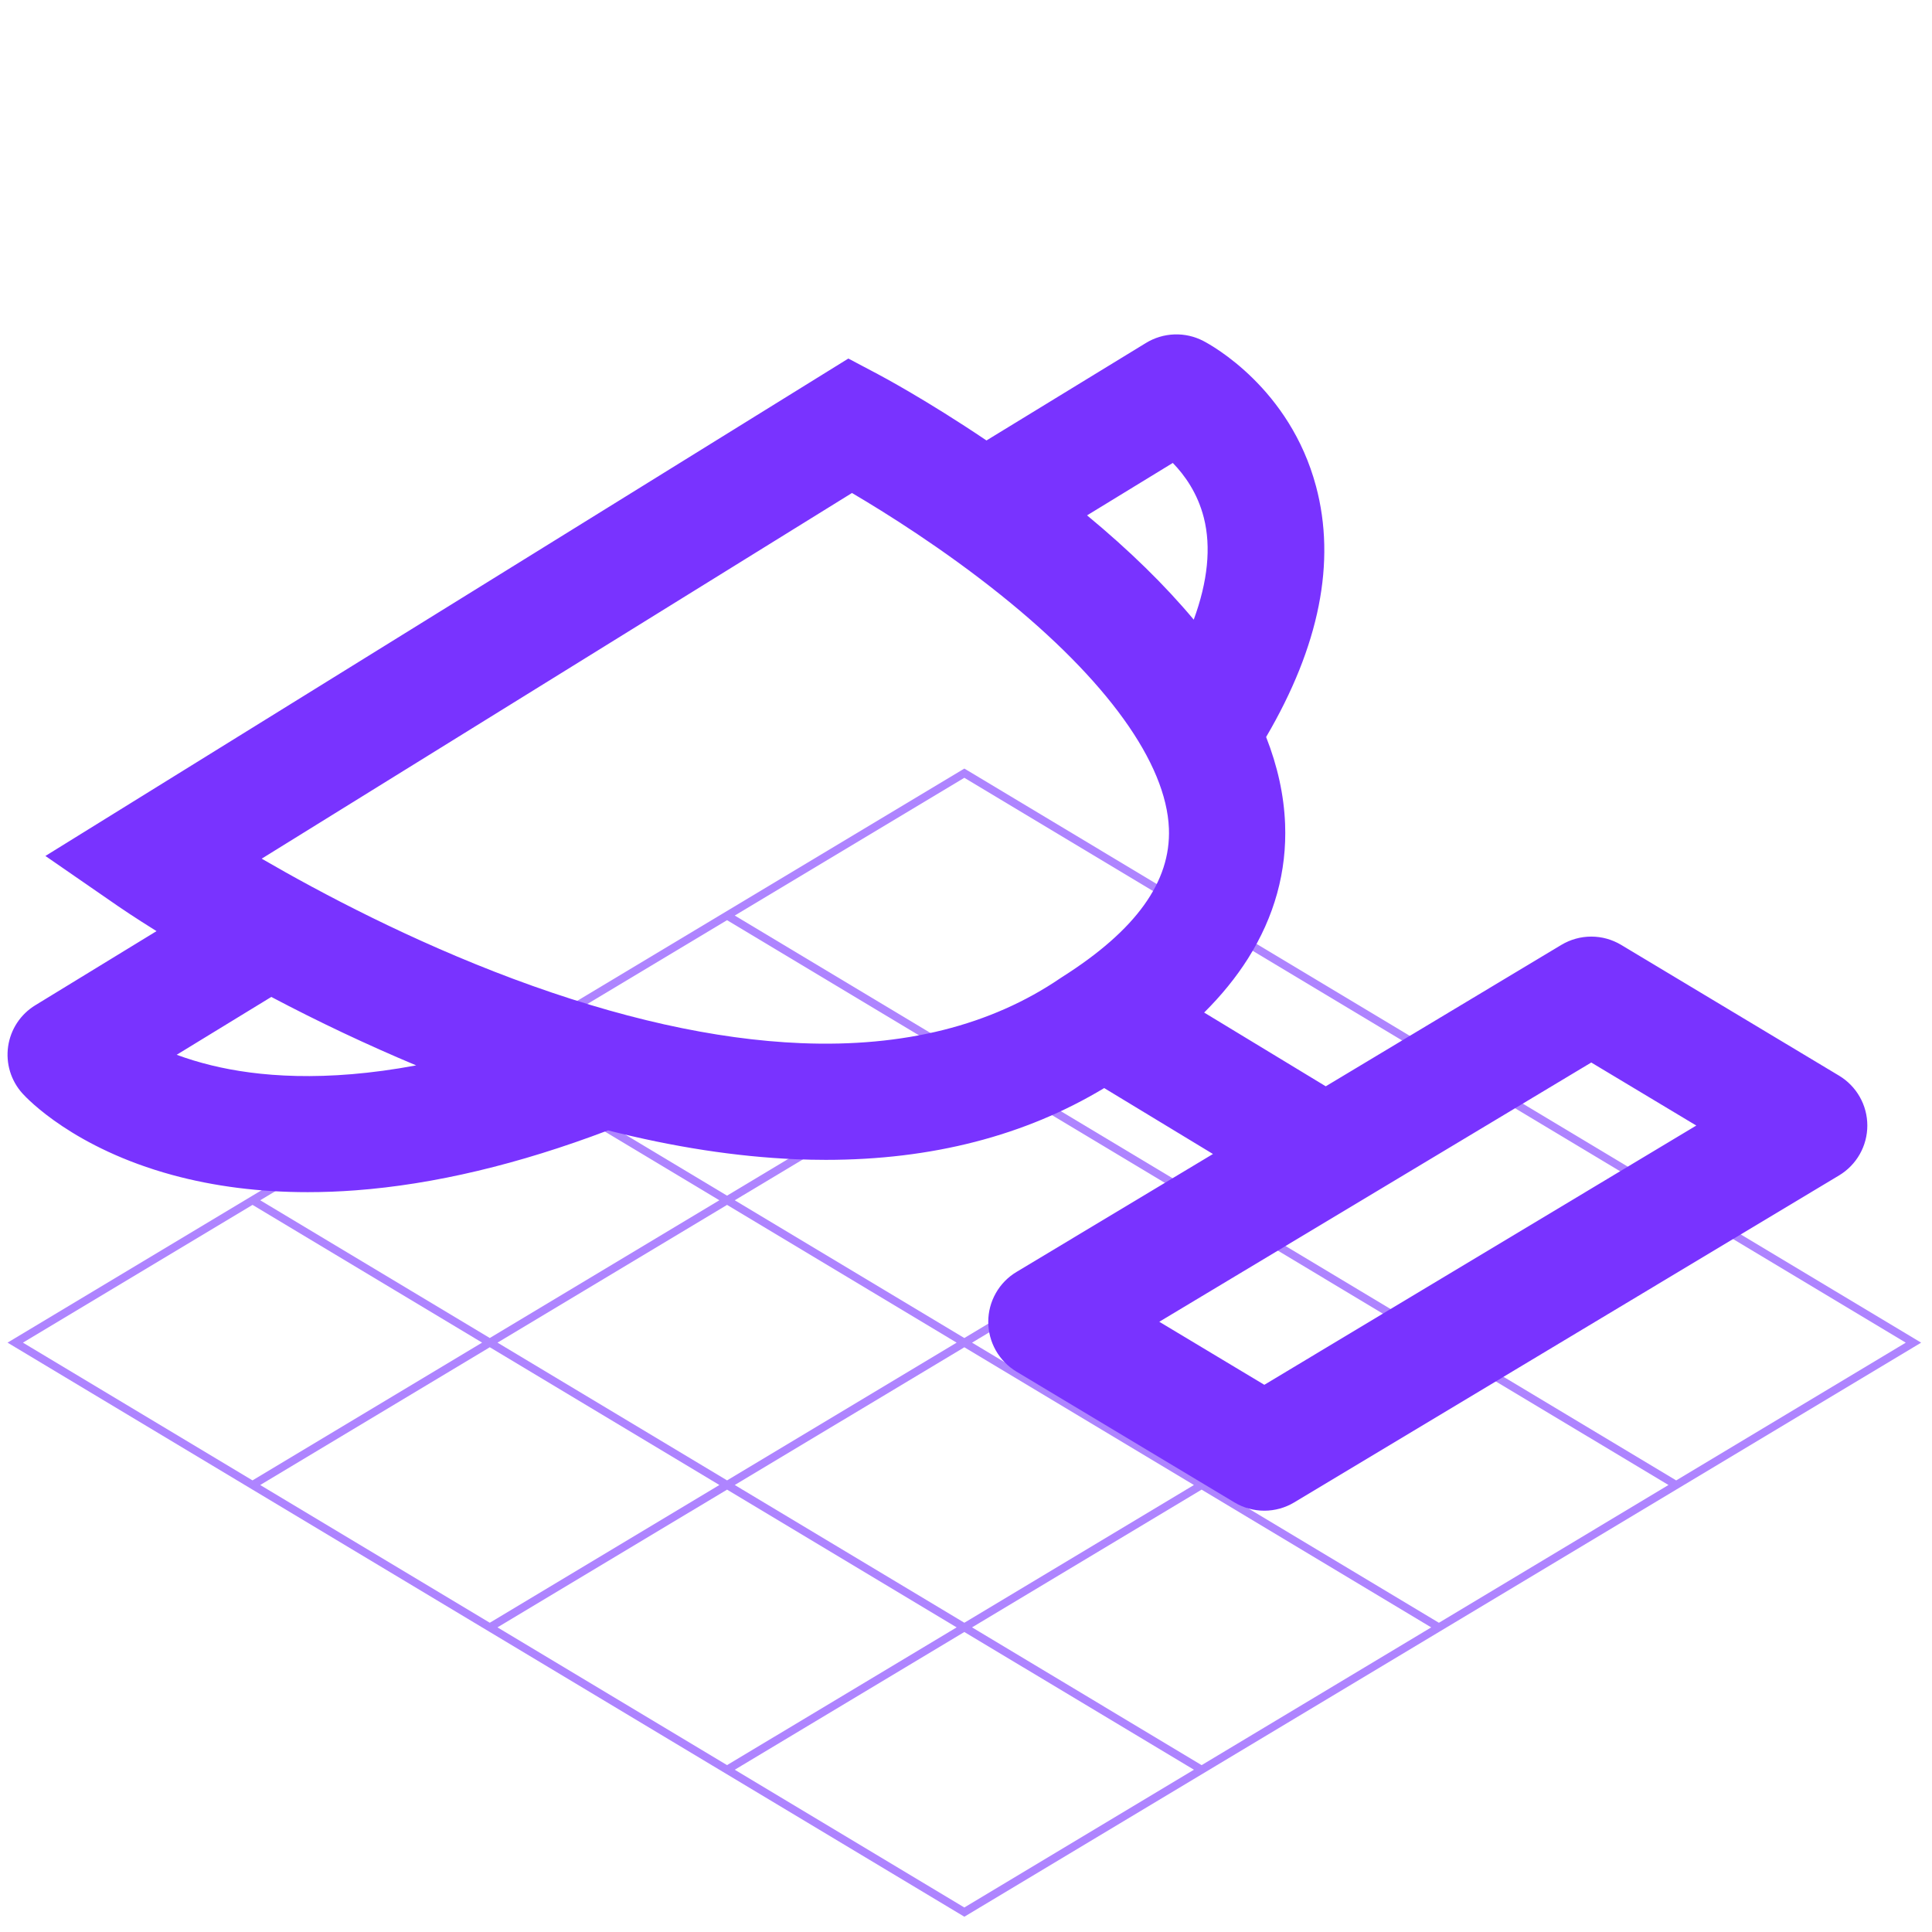 <svg width="105" height="105" viewBox="0 0 105 105" fill="none" xmlns="http://www.w3.org/2000/svg">
<path fill-rule="evenodd" clip-rule="evenodd" d="M99.635 70.106L52.521 41.836L52.41 41.77L0.41 72.97L52.41 104.17L104.41 72.97L99.635 70.106ZM52.41 57.244L39.932 49.758L52.41 42.271L64.887 49.758L52.41 57.244ZM65.305 50.009L77.782 57.495L65.304 64.981L52.828 57.496L65.305 50.009ZM39.514 50.009L51.991 57.496L39.514 64.981L27.037 57.495L39.514 50.009ZM52.41 57.747L64.886 65.232L52.41 72.719L39.932 65.232L52.41 57.747ZM65.305 65.483L77.782 72.97L65.304 80.456L52.828 72.97L65.305 65.483ZM65.723 65.232L78.2 57.746L90.677 65.232L78.2 72.718L65.723 65.232ZM26.619 57.746L39.096 65.232L26.619 72.718L14.143 65.232L26.619 57.746ZM39.514 65.483L51.991 72.97L39.515 80.456L27.038 72.97L39.514 65.483ZM39.097 80.707L26.619 88.193L14.141 80.707L26.619 73.22L39.097 80.707ZM39.515 80.958L51.991 88.444L39.514 95.93L27.037 88.444L39.515 80.958ZM39.933 80.707L52.41 73.221L64.886 80.707L52.41 88.193L39.933 80.707ZM65.304 80.958L77.782 88.445L65.305 95.931L52.828 88.444L65.304 80.958ZM65.723 80.707L78.2 73.221L90.678 80.707L78.201 88.194L65.723 80.707ZM78.618 72.97L91.096 65.483L98.899 70.165L103.574 72.97L91.097 80.457L78.618 72.97ZM1.589 72.765L13.725 65.483L26.201 72.969L13.723 80.456L1.247 72.97L1.589 72.765ZM39.932 96.181L52.41 88.695L64.888 96.181L52.41 103.668L39.932 96.181Z" fill="#7933FF" fill-opacity="0.6"/>
<path fill-rule="evenodd" clip-rule="evenodd" d="M65.427 28.142C65.83 29.731 65.639 31.604 64.877 33.677C63.311 31.802 61.377 29.91 59.079 28.009L63.739 25.16C64.381 25.819 65.088 26.802 65.427 28.142ZM62.282 18.638L53.613 23.938C50.354 21.739 47.856 20.411 47.707 20.333L46.106 19.486L2.468 46.52L6.436 49.261C6.533 49.328 7.264 49.83 8.507 50.605L1.918 54.633C1.523 54.874 1.185 55.199 0.93 55.586C0.675 55.972 0.509 56.41 0.442 56.868C0.376 57.326 0.411 57.793 0.546 58.236C0.681 58.679 0.912 59.086 1.223 59.43C1.494 59.73 4.028 62.404 9.369 63.859C11.646 64.479 14.112 64.791 16.728 64.791C17.582 64.791 18.452 64.758 19.336 64.691C23.583 64.372 28.194 63.276 33.045 61.434C36.615 62.34 40.018 62.864 43.217 63C43.778 63.024 44.332 63.036 44.881 63.036C50.635 63.036 55.712 61.726 60.011 59.134L65.922 62.717L55.243 69.128C54.775 69.408 54.388 69.805 54.12 70.28C53.851 70.755 53.709 71.291 53.71 71.836C53.71 72.382 53.851 72.918 54.12 73.393C54.389 73.867 54.776 74.264 55.243 74.545L67.089 81.653C67.58 81.947 68.141 82.103 68.713 82.103C69.286 82.103 69.847 81.947 70.338 81.652L99.952 63.88C100.419 63.599 100.806 63.202 101.075 62.727C101.344 62.252 101.485 61.716 101.485 61.171C101.485 60.626 101.344 60.089 101.075 59.615C100.806 59.14 100.419 58.743 99.952 58.462L88.106 51.352C87.615 51.058 87.054 50.902 86.482 50.902C85.909 50.902 85.348 51.058 84.857 51.352L72.052 59.038L65.443 55.03C66.388 54.09 67.182 53.112 67.821 52.101C69.263 49.819 69.943 47.356 69.842 44.779C69.781 43.223 69.436 41.647 68.811 40.054C71.71 35.114 72.622 30.534 71.522 26.425C70.099 21.107 65.875 18.778 65.398 18.53C64.913 18.278 64.372 18.156 63.826 18.175C63.28 18.194 62.749 18.353 62.282 18.638ZM22.617 57.901C19.939 56.778 17.313 55.537 14.745 54.181L9.602 57.325C10.168 57.534 10.803 57.732 11.511 57.904C13.97 58.502 17.632 58.834 22.617 57.901ZM14.222 46.667C17.475 48.555 22.35 51.128 27.878 53.193C33.586 55.325 38.857 56.503 43.545 56.694C49.121 56.922 53.861 55.732 57.635 53.158L57.725 53.099C61.741 50.555 63.639 47.916 63.528 45.03C63.39 41.461 60.146 36.953 54.393 32.338C51.265 29.828 48.115 27.859 46.303 26.793L14.222 46.667ZM68.713 75.261L63.005 71.835L86.482 57.745L92.19 61.171L68.713 75.261Z" fill="#7933FF"/>
</svg>
